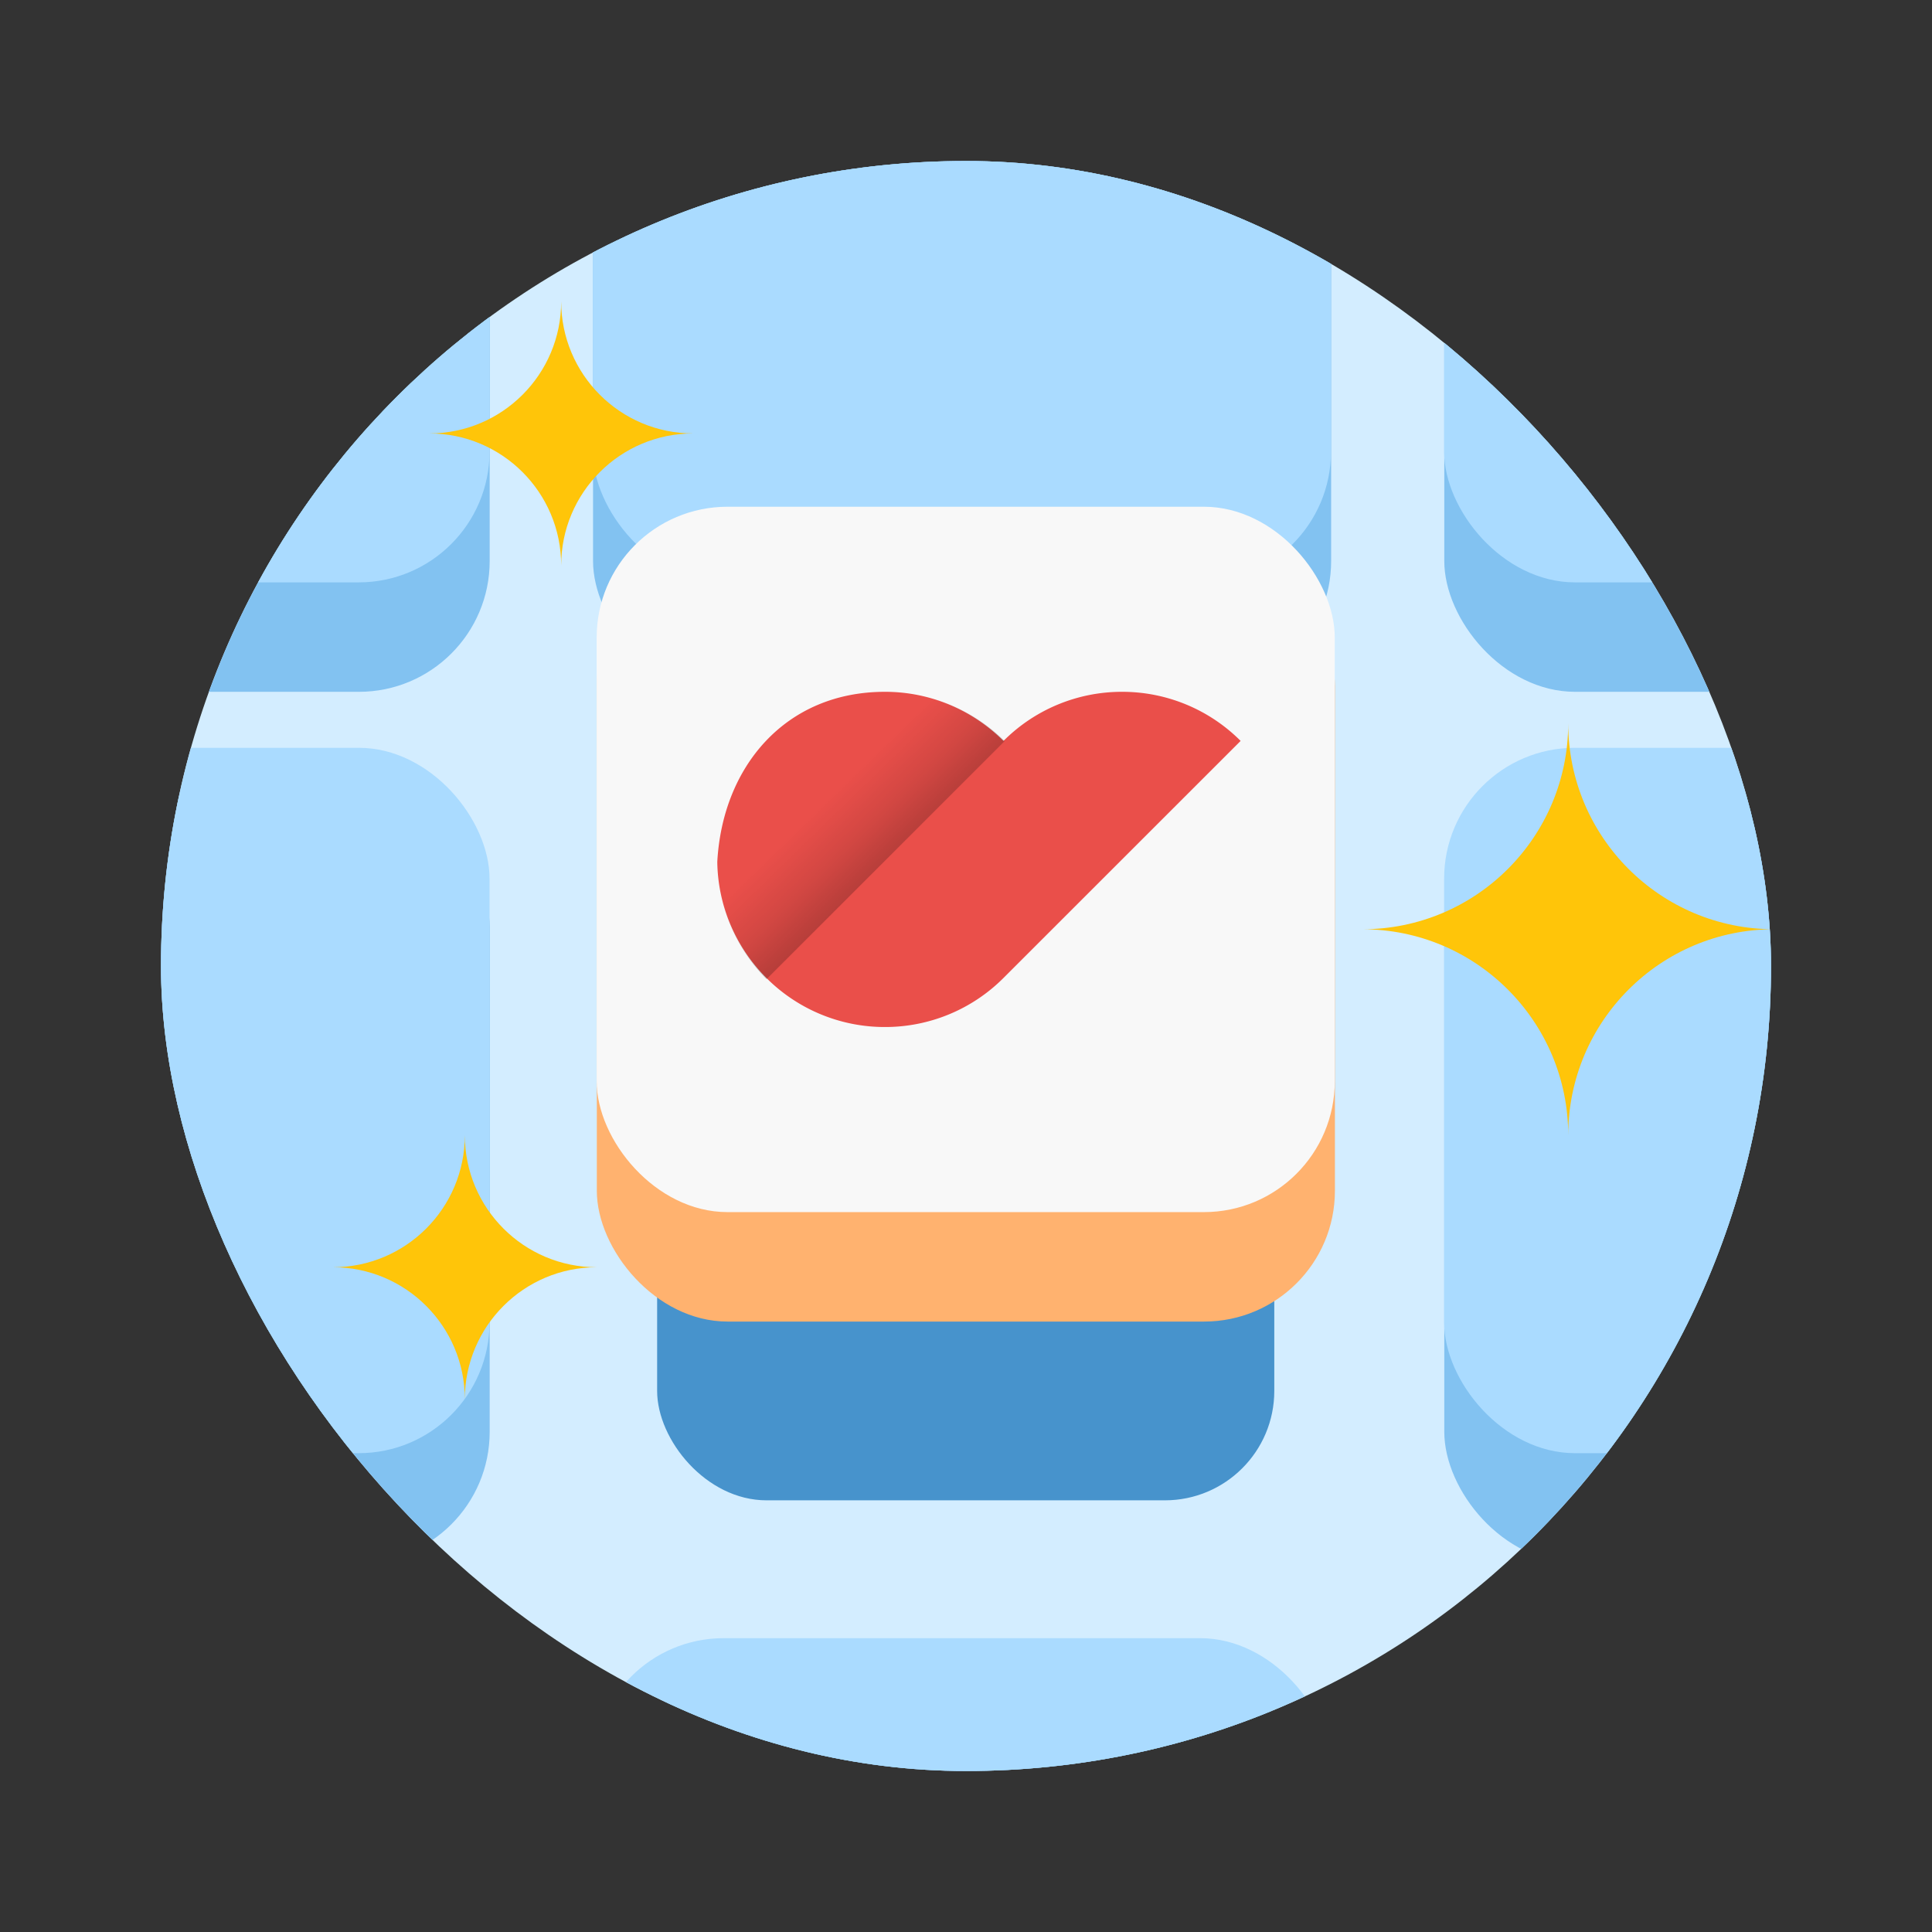 <svg xmlns="http://www.w3.org/2000/svg" width="150" height="150" fill="none" class="persona-ilustration" viewBox="0 0 150 150"><rect x="0" y="0" width="150" height="150" fill="#333333" stroke="none"/><g clip-path="url(#htua6tCo-2OdI8Op358-v8TnIGTqR2mE-E5BgMepoOs_a)"><g clip-path="url(#htua6tCo-2OdI8Op358-v8TnIGTqR2mE-E5BgMepoOs_b)"><rect width="125" height="125" x="12.5" y="12.5" fill="#D3EDFF" rx="62.5"/><rect width="57.306" height="59.513" x="46.044" y="130.937" fill="#82C2F1" rx="10.158"/><rect width="57.306" height="54.765" x="46.032" y="127.187" fill="#AADBFF" rx="10.158"/><rect width="57.306" height="59.513" x="112.134" y="130.937" fill="#82C2F1" rx="10.158"/><rect width="57.306" height="54.765" x="112.122" y="127.187" fill="#AADBFF" rx="10.158"/><rect width="57.306" height="59.513" x="-19.287" y="130.937" fill="#82C2F1" rx="10.158"/><rect width="57.306" height="54.765" x="-19.298" y="127.187" fill="#AADBFF" rx="10.158"/><circle cx="74.697" cy="85.442" r="17.092" fill="#82C2F1"/><rect width="57.306" height="59.513" x="112.134" y="61.808" fill="#82C2F1" rx="10.158"/><rect width="57.306" height="54.765" x="112.122" y="58.059" fill="#AADBFF" rx="10.158"/><rect width="57.306" height="59.513" x="-19.287" y="61.808" fill="#82C2F1" rx="10.158"/><rect width="57.306" height="54.765" x="-19.298" y="58.059" fill="#AADBFF" rx="10.158"/><rect width="57.306" height="59.513" x="46.044" y="-5.801" fill="#82C2F1" rx="10.158"/><rect width="57.306" height="54.765" x="46.032" y="-9.55" fill="#AADBFF" rx="10.158"/><rect width="57.306" height="59.513" x="112.134" y="-5.801" fill="#82C2F1" rx="10.158"/><rect width="57.306" height="54.765" x="112.122" y="-9.55" fill="#AADBFF" rx="10.158"/><rect width="57.306" height="59.513" x="-19.287" y="-5.8" fill="#82C2F1" rx="10.158"/><rect width="57.306" height="54.765" x="-19.298" y="-9.55" fill="#AADBFF" rx="10.158"/><rect width="47.916" height="49.76" x="51.02" y="66.725" fill="#4793CC" rx="8.494"/><rect width="57.306" height="59.513" x="46.337" y="43.093" fill="#FFB26F" rx="10.158"/><rect width="57.306" height="54.765" x="46.325" y="39.343" fill="#F8F8F8" rx="10.158"/><path fill="#EA4F4A" fill-rule="evenodd" d="M59.501 75.927a12.98 12.98 0 0 0 9.206 3.811 12.98 12.98 0 0 0 9.205-3.811l18.41-18.403a12.98 12.98 0 0 0-9.205-3.812 12.98 12.98 0 0 0-9.205 3.812 12.98 12.98 0 0 0-9.205-3.812c-7.725 0-12.614 5.806-13.017 13.206a12.97 12.97 0 0 0 3.811 9.009" clip-rule="evenodd"/><path fill="url(#htua6tCo-2OdI8Op358-v8TnIGTqR2mE-E5BgMepoOs_c)" fill-rule="evenodd" d="M77.998 57.54a13.03 13.03 0 0 0-9.24-3.828c-7.756 0-12.663 5.83-13.068 13.262a13.03 13.03 0 0 0 3.826 9.046z" clip-rule="evenodd"/><path fill="#FFC509" fill-rule="evenodd" d="M33.322 33.652c5.66 0 10.248-4.588 10.248-10.249 0 5.66 4.589 10.249 10.249 10.249-5.66 0-10.249 4.588-10.249 10.249 0-5.66-4.588-10.249-10.248-10.249M105.763 72.148c8.833 0 15.993-7.16 15.993-15.993 0 8.832 7.16 15.992 15.992 15.992-8.832 0-15.992 7.16-15.992 15.993 0-8.832-7.16-15.993-15.993-15.993M25.84 98.389c5.66 0 10.249-4.589 10.249-10.25 0 5.661 4.588 10.25 10.249 10.25-5.66 0-10.249 4.588-10.249 10.248 0-5.66-4.588-10.249-10.249-10.249" clip-rule="evenodd"/></g></g><defs><clipPath id="htua6tCo-2OdI8Op358-v8TnIGTqR2mE-E5BgMepoOs_a"><path fill="#fff" d="M0 0h150v150H0z"/></clipPath><clipPath id="htua6tCo-2OdI8Op358-v8TnIGTqR2mE-E5BgMepoOs_b"><rect width="125" height="125" x="12.5" y="12.5" fill="#fff" rx="62.5"/></clipPath><linearGradient id="htua6tCo-2OdI8Op358-v8TnIGTqR2mE-E5BgMepoOs_c" x1="64.326" x2="77.998" y1="61.954" y2="76.02" gradientUnits="userSpaceOnUse"><stop stop-opacity="0"/><stop offset=".103" stop-opacity=".054"/><stop offset=".197" stop-opacity=".106"/><stop offset=".303" stop-opacity=".192"/><stop offset=".387" stop-opacity=".245"/><stop offset="1"/></linearGradient></defs></svg>